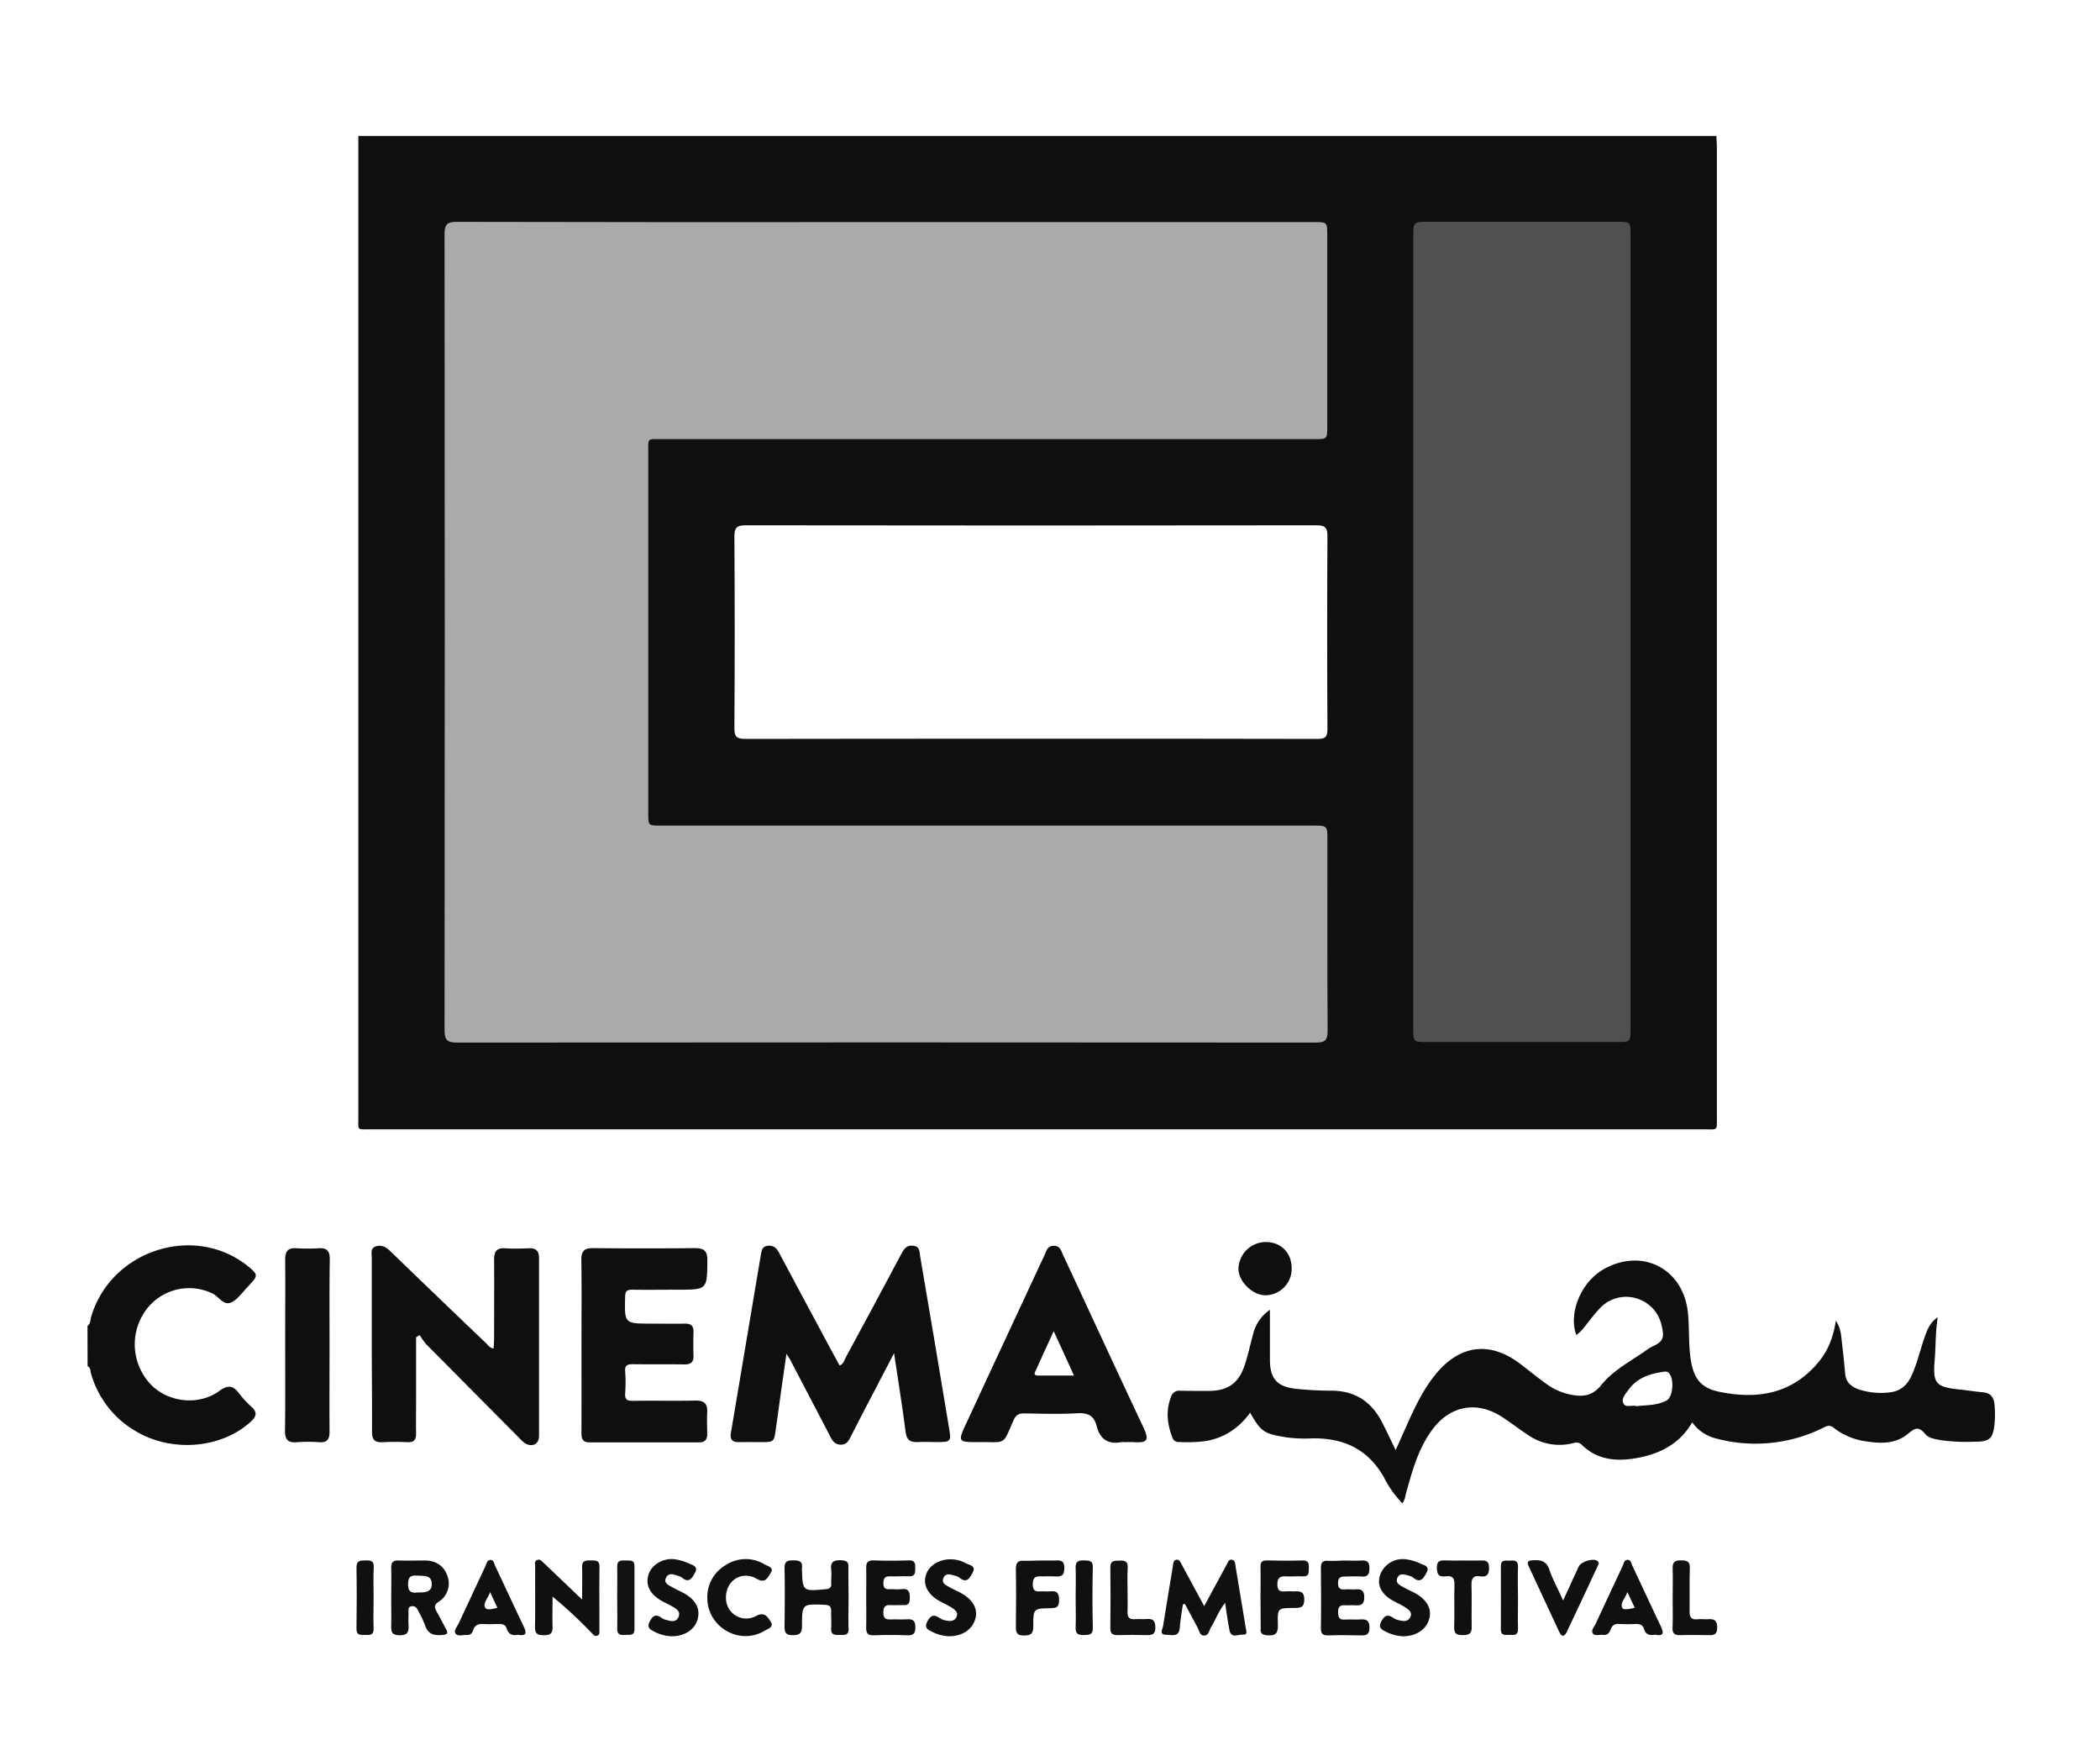 <svg id="Layer_1" data-name="Layer 1" xmlns="http://www.w3.org/2000/svg" viewBox="0 0 725.11 602.55"><defs><style>.cls-1{fill:#0f0f0f;}.cls-2{fill:#101010;}.cls-3{fill:#111;}.cls-4{fill:#121212;}.cls-5{fill:#aaa;}.cls-6{fill:#505050;}</style></defs><path class="cls-1" d="M592.82,385.22q0-167.19,0-334.37c0-1.31-.12-2.62-.18-3.93H123.73q0,169.32,0,338.64c0,4.95-.65,4.31,4.4,4.31q230,0,459.89,0C593.34,389.87,592.82,390.67,592.82,385.22ZM458.35,251.65c0,2.73-.68,3.45-3.42,3.44-33-.1-66.06-.06-99.08-.06-32.81,0-65.62,0-98.42.06-3,0-3.87-.68-3.85-3.76q.21-33.08,0-66.14c0-3,.82-3.84,3.84-3.84q98.6.14,197.17,0c3.08,0,3.77.88,3.76,3.83Q458.17,218.42,458.35,251.65Z"/><path class="cls-1" d="M30.21,457.75c1.12-.78.95-2.11,1.28-3.2,6.9-23.22,36.16-32.4,54.55-17.07,2.93,2.44,3,3,.46,5.7-.3.33-.58.66-.89,1-1.86,1.86-3.42,4.33-5.65,5.41-2.79,1.35-4.43-2.08-6.73-3.11a18.5,18.5,0,0,0-22.88,5.85A20.1,20.1,0,0,0,52.11,478c6,6.15,16.43,7.37,23.52,2.26,3-2.18,4.86-2.08,7,.87a30.49,30.49,0,0,0,4.24,4.56c2.1,1.93,1.6,3.41-.31,5.15-10.39,9.45-27.89,10.72-40.43,2.8a33.61,33.61,0,0,1-14.71-19.47c-.25-.86-.09-2-1.18-2.54Z"/><path class="cls-1" d="M271.56,467.32c-1.31,9.26-2.53,17.56-3.65,25.87-.62,4.6-.6,4.67-5.19,4.67-2.52,0-5-.06-7.56,0-2.33.07-3.17-.89-2.78-3.21q5.24-30.9,10.4-61.81c.23-1.35.55-2.55,2.26-2.76,1.93-.24,3,.63,3.9,2.27q9.18,17.25,18.45,34.44c.83,1.54,1.68,3.07,2.53,4.62,1.38-.51,1.59-1.82,2.13-2.82q9.69-17.89,19.26-35.87c.9-1.7,1.78-2.85,3.95-2.67,2.47.22,2.22,2.21,2.46,3.65q5.13,29.92,10.08,59.87c.65,4,.28,4.26-3.85,4.27-2.41,0-4.83-.11-7.24,0s-3.68-.75-4-3.44c-1.13-8.78-2.53-17.53-4-27.24-3.34,6.39-6.26,12-9.17,17.57-2,3.89-4.05,7.76-6,11.66-.68,1.35-1.42,2.34-3.17,2.35s-2.71-.93-3.48-2.43c-4.67-9-9.41-18.05-14.13-27.06C272.52,468.93,272.3,468.57,271.56,467.32Z"/><path class="cls-1" d="M143.67,461.67v21.6c0,3.84-.07,7.68,0,11.52.05,2.23-.74,3.21-3.06,3.1a78.66,78.66,0,0,0-8.55,0c-2.82.17-3.62-1.09-3.61-3.7.05-9.54-.06-19.08-.08-28.62q0-15.63,0-31.25c0-1.47-.57-3.34,1.31-4s3.51.07,5,1.53q16.53,16,33.2,31.9c.67.65,1.16,1.59,2.56,1.79.06-1.2.17-2.34.17-3.49,0-9.1.08-18.21,0-27.31,0-2.88,1.06-4,3.89-3.8s5.48.09,8.22,0c2.35-.06,3.4.91,3.4,3.31,0,20.5,0,41,0,61.52,0,2.88-2.47,4-5,2.38a12.41,12.41,0,0,1-1.9-1.8q-16-16.09-32-32.22a24.77,24.77,0,0,1-2.3-3.2Z"/><path class="cls-1" d="M200.78,464.5c0-9.87.1-19.74-.05-29.61,0-3.05,1.05-4,4-4q17.61.17,35.21,0c3,0,4.32.85,4.3,4.12-.07,10.23,0,10.23-10.19,10.23-5.26,0-10.53.08-15.79,0-1.91,0-2.35.62-2.4,2.44-.23,9.27-.28,9.27,9.09,9.27,3.84,0,7.68.06,11.51,0,2.08-.05,3.05.73,3,2.87-.07,2.74-.09,5.48,0,8.22.09,2.33-1,3-3.18,3-5.92-.11-11.85,0-17.77-.08-1.92,0-2.8.38-2.64,2.52a54.5,54.5,0,0,1,0,7.56c-.15,2.07.62,2.59,2.6,2.57,7.24-.11,14.48.05,21.72-.09,3-.05,4.19,1.13,4,4.09-.15,2.51,0,5,0,7.56,0,1.9-.9,2.78-2.83,2.78q-18.92,0-37.84,0c-2.55,0-2.76-1.5-2.75-3.45C200.8,484.45,200.78,474.48,200.78,464.5Z"/><path class="cls-1" d="M113.79,464.67c0,9.87-.07,19.74,0,29.61,0,2.73-.89,3.8-3.62,3.61a50.34,50.34,0,0,0-7.57,0c-3.14.28-4.24-.87-4.19-4.07.15-10.74.06-21.49.06-32.24,0-8.89.09-17.77,0-26.65,0-3,.93-4.24,4-4a57.79,57.79,0,0,0,7.56,0c2.84-.17,3.88.93,3.84,3.82C113.72,444.71,113.79,454.69,113.79,464.67Z"/><path class="cls-2" d="M408.43,553.87c-.37,2.69-.86,5.37-1.07,8.07-.27,3.36-2.69,2.46-4.59,2.43-2.72,0-1.34-1.92-1.16-3.07,1.09-6.91,2.25-13.81,3.39-20.71.14-.85.11-1.9,1.16-2.13s1.42.83,1.82,1.56c2.56,4.7,5.1,9.41,7.82,14.45,2.73-5.05,5.27-9.76,7.83-14.45.4-.72.71-1.81,1.82-1.55s1,1.29,1.16,2.15q1.77,10.67,3.53,21.34c.17,1,.81,2.5-1,2.36-1.58-.13-4,1.42-4.6-1.47s-1-6-1.52-9.5c-2.27,2.81-3.2,5.72-4.78,8.24-.71,1.14-.83,3.12-2.54,3.06-1.47,0-1.66-1.84-2.27-2.95-1.46-2.65-2.87-5.33-4.3-8Z"/><path class="cls-2" d="M201,552.21c0-4.43.08-7.83,0-11.21-.08-2.36,1.35-2.3,3-2.29s3-.16,3,2.25c-.11,7.24,0,14.48-.05,21.72,0,.72.25,1.66-.72,2s-1.41-.42-1.94-.95a158.7,158.7,0,0,0-13.5-12.54c0,3.42-.1,6.85,0,10.27.09,2.24-.6,3.09-3,3.06-2.19,0-3.11-.51-3.06-2.91.14-6.91,0-13.82.07-20.73,0-.81-.4-1.9.67-2.33s1.64.47,2.25,1C191.92,543.53,196.08,547.53,201,552.21Z"/><path class="cls-1" d="M293,551.36c0,3.62-.12,7.24,0,10.85.11,2.48-1.41,2.2-3,2.21s-3.15.17-3-2.25c.14-1.85-.06-3.73,0-5.59s-.36-2.49-2.33-2.57c-7.65-.29-7.74-.36-7.75,7.33,0,2.45-.75,3.15-3.2,3.16s-2.85-1-2.82-3.14c.09-6.68.12-13.37,0-20.05,0-2.34,1-2.65,3-2.63s3.3.24,3,2.61a1.22,1.22,0,0,0,0,.33c.23,7.79.26,7.77,8.33,7,1.49-.14,1.84-.71,1.79-2-.06-1.53.16-3.09,0-4.6-.4-2.91.94-3.49,3.54-3.37,1.9.1,2.45.7,2.4,2.52C292.9,544.57,293,548,293,551.36Z"/><path class="cls-2" d="M299.09,551.25c0-3.29.08-6.58,0-9.86-.05-1.93.51-2.77,2.6-2.7,4,.14,8.12.14,12.17,0,2.17-.07,2.17,1.16,2.17,2.71s0,2.88-2.15,2.79-4.39.06-6.58,0c-1.74-.07-2.23.69-2.28,2.34-.06,1.88.84,2.21,2.4,2.11,1.2-.07,2.44.14,3.61,0,2.89-.45,3.2,1.1,3.11,3.41-.07,1.59-.64,2.15-2.15,2.08s-2.86.09-4.27,0c-2-.16-2.74.52-2.72,2.59s.89,2.43,2.62,2.35,3.73.08,5.59-.05c2.11-.15,2.86.6,2.87,2.79s-.78,2.81-2.87,2.73c-3.83-.14-7.68-.14-11.51,0-2.08.08-2.66-.74-2.61-2.68C299.17,558.27,299.09,554.76,299.09,551.25Z"/><path class="cls-1" d="M464.44,538.74c1.86,0,3.74.12,5.59,0,2.12-.17,2.84.52,2.82,2.73s-.7,3-2.83,2.78c-1.75-.13-3.51,0-5.27,0-1.58,0-2.71.07-2.74,2.19s.92,2.39,2.59,2.26c1.09-.09,2.2.07,3.29,0,2.09-.2,3.18.24,3.18,2.76s-1.24,2.88-3.25,2.73c-1.09-.09-2.2.06-3.29,0-1.82-.16-2.53.53-2.51,2.42s.51,2.64,2.43,2.51c1.75-.12,3.52.07,5.26-.05,2.1-.14,3.13.31,3.16,2.81s-1.2,2.76-3.19,2.7c-3.62-.1-7.25-.12-10.86,0-1.91.06-2.76-.4-2.73-2.52.11-6.91.08-13.83,0-20.74,0-1.78.47-2.63,2.41-2.49S462.46,538.74,464.44,538.74Z"/><path class="cls-2" d="M244.23,551.69a12.73,12.73,0,0,1,6.47-11.44,12.51,12.51,0,0,1,13.4-.13c1,.57,3.3,1,2,2.93-1,1.44-1.76,3.78-4.8,2-5.28-3.05-10.93.78-10.62,6.86a7,7,0,0,0,10.44,5.94c2.88-1.5,3.9.35,4.94,1.92,1.34,2-1,2.57-2.06,3.22C255.36,568.15,244.28,561.76,244.23,551.69Z"/><path class="cls-2" d="M484.47,564.89a14.51,14.51,0,0,1-5.68-1.45c-1.4-.75-3.1-1.27-1.87-3.62,1.11-2.11,2.26-2.68,4.26-1.21a5.67,5.67,0,0,0,1.81.72c1.57.47,3.21.56,4-1.13s-.73-2.6-1.86-3.36c-1.36-.9-2.91-1.51-4.32-2.33-4-2.34-5.44-5.39-4.23-8.89a8.28,8.28,0,0,1,9.18-5.26,15.71,15.71,0,0,1,4.67,1.42c1.13.58,3.41.82,2.16,3.11-1,1.85-2.06,3.89-4.65,1.73a4.17,4.17,0,0,0-1.49-.65c-1.47-.41-3.2-1.09-4,.86-.69,1.76,1,2.45,2.17,3.14s2.76,1.33,4.09,2.08c4,2.24,5.72,5.4,4.81,8.73C492.55,562.47,489.16,564.83,484.47,564.89Z"/><path class="cls-2" d="M327.75,564.89a14.32,14.32,0,0,1-5.68-1.44c-1.39-.75-3.14-1.24-1.9-3.61,1.09-2.08,2.21-2.72,4.25-1.25a6.19,6.19,0,0,0,2.44.9c1.34.27,2.74.16,3.4-1.26.75-1.58-.52-2.49-1.58-3.18-1.55-1-3.29-1.73-4.88-2.68-3.27-2-4.88-5-4.29-7.81.66-3.23,3.12-5.36,6.9-6.11a11.09,11.09,0,0,1,7.27,1.32c1.13.56,3.42.82,2.19,3.09-1,1.83-2,3.95-4.64,1.77a4,4,0,0,0-1.49-.65c-1.47-.41-3.2-1.11-4,.83-.72,1.76.95,2.45,2.14,3.15s2.75,1.33,4.08,2.08c4,2.23,5.74,5.41,4.84,8.72C335.82,562.45,332.44,564.82,327.75,564.89Z"/><path class="cls-2" d="M231.7,564.88a14.45,14.45,0,0,1-5.39-1.39c-1.34-.77-3.18-1.2-2-3.62,1.07-2.12,2.19-2.82,4.21-1.28a3.19,3.19,0,0,0,1.18.55c1.68.44,3.65,1.23,4.58-.92.85-2-.88-2.91-2.33-3.73-1.24-.7-2.55-1.27-3.77-2-3.91-2.32-5.36-5.44-4.23-9,1.05-3.27,5.09-5.72,9-5.19a17.4,17.4,0,0,1,5,1.48c1.21.56,3.3,1,2,3.23-1,1.73-2,3.69-4.44,1.65a2.51,2.51,0,0,0-.87-.46c-1.64-.5-3.66-1.6-4.66.47s1.21,2.69,2.56,3.49,2.55,1.24,3.78,1.95c4,2.3,5.5,5.26,4.58,8.86S236.25,565,231.7,564.88Z"/><path class="cls-2" d="M539.74,552.52c2-4.35,3.66-8,5.35-11.66.81-1.74,4.76-3,6.37-2.05,1,.6.42,1.36.13,2Q546.36,552.1,541,563.36c-.76,1.61-1.7,2-2.62,0-3.5-7.53-7-15.07-10.51-22.58-.79-1.67-.24-2,1.41-2.13,2.73-.18,4.7.18,5.72,3.32C536.15,545.42,538,548.6,539.74,552.52Z"/><path class="cls-1" d="M437,428.78c5.37,0,9,3.71,9,9.11a9.13,9.13,0,0,1-9.06,9.27c-4.56,0-9.45-4.93-9.31-9.34A9.49,9.49,0,0,1,437,428.78Z"/><path class="cls-2" d="M435.24,551.47c0-3.51.08-7,0-10.53-.06-1.75.59-2.27,2.28-2.23,4.06.09,8.12.12,12.18,0,2.11-.07,2.28,1,2.23,2.65s.12,2.94-2.09,2.84c-2-.08-4,.1-5.92,0s-2.86.51-2.86,2.74.93,2.61,2.75,2.44c1-.09,2,0,3,0,2.05-.13,3.56,0,3.55,2.82s-1.39,2.92-3.5,2.91c-5.66,0-5.8.05-5.62,5.69.09,2.75-.47,4-3.56,3.76-1.85-.16-2.62-.66-2.37-2.49,0-.11,0-.22,0-.33Z"/><path class="cls-2" d="M359.26,538.73c1.65,0,3.29,0,4.94,0,1.84-.06,3.3-.22,3.31,2.57s-1.21,3.08-3.38,2.92c-1.41-.11-2.85,0-4.27,0-2-.13-3.26.08-3.26,2.71s1.34,2.54,3.1,2.45c1-.05,2,.09,3,0,2.3-.28,3,.65,3,3s-.83,2.78-2.91,2.81c-5.95.07-6.07.15-6,6.28,0,2.47-.78,3.14-3.21,3.16s-2.84-1-2.81-3.13c.09-6.58.12-13.16,0-19.73,0-2.29.65-3.16,3-2.94C355.52,538.87,357.4,538.73,359.26,538.73Z"/><path class="cls-2" d="M505.43,538.73c1.86,0,3.72.06,5.58,0s3.16,0,3.15,2.47c0,2.25-.65,3.35-3,3-2.57-.4-3.15.81-3.07,3.17.16,4.7-.05,9.41.08,14.11.07,2.25-.65,3-3,3s-3.13-.52-3.05-2.91c.16-4.81-.05-9.63.09-14.44.07-2.28-.67-3.27-3-2.95s-3-.5-3.08-2.87c-.05-2.72,1.41-2.68,3.3-2.6S503.46,538.73,505.43,538.73Z"/><path class="cls-3" d="M389.33,548.75c0,2.52.09,5,0,7.55-.1,2,.56,2.86,2.61,2.68,1.31-.12,2.64.08,3.94-.05,2.25-.21,3.07.61,3.06,3s-1.21,2.6-3.09,2.55c-3.28-.09-6.57-.1-9.85,0-1.74,0-2.63-.38-2.61-2.34.08-7,.1-14,0-21,0-2.62,1.57-2.28,3.24-2.38,1.88-.11,2.88.35,2.76,2.49C389.21,543.7,389.32,546.23,389.33,548.75Z"/><path class="cls-2" d="M577.55,551.53c0-3.28.12-6.57,0-9.85-.12-2.27.59-3.06,2.93-3,2.17,0,3.13.45,3,2.88-.18,4.81,0,9.64-.09,14.45-.07,2.22.49,3.29,2.88,3,1.07-.14,2.19.06,3.28,0,2.19-.2,3.4.22,3.38,2.94s-1.55,2.57-3.38,2.54c-3.06,0-6.13-.13-9.19,0-2.12.11-3-.52-2.84-2.74C577.67,558.33,577.55,554.93,577.55,551.53Z"/><path class="cls-2" d="M371.41,551.24c0-3.28.13-6.58,0-9.86-.12-2.32.91-2.77,2.93-2.69,1.78.07,3.11,0,3,2.52q-.25,10.37,0,20.72c.06,2.54-1.26,2.46-3,2.52-2,.08-3.05-.36-2.93-2.68C371.54,558.27,371.41,554.75,371.41,551.24Z"/><path class="cls-2" d="M524.15,551.79c0,3.5-.1,7,0,10.52.09,2.22-1.23,2.19-2.74,2.1s-3.21.54-3.18-2c.06-7.24,0-14.47,0-21.71,0-2.61,1.9-1.79,3.27-1.93,1.61-.17,2.73.07,2.65,2.19C524,544.55,524.15,548.17,524.15,551.79Z"/><path class="cls-2" d="M129,551.62c0,3.51-.13,7,0,10.53.12,2.41-1.29,2.31-2.91,2.28s-3.07.22-3-2.22c.1-7,.12-14,0-21.05,0-2.56,1.39-2.42,3.15-2.46s2.92.12,2.81,2.4C128.87,544.6,129,548.12,129,551.62Z"/><path class="cls-4" d="M213.11,551.37c0-3.5.08-7,0-10.51-.06-2.16,1.2-2.23,2.75-2.13s3.23-.49,3.22,2c0,7.23,0,14.46,0,21.69,0,2.54-1.86,1.84-3.27,2-1.62.14-2.76-.1-2.69-2.2C213.2,558.61,213.11,555,213.11,551.37Z"/><path class="cls-5" d="M306.16,76.67H453.68c4.61,0,4.61,0,4.61,4.63v65.83c0,4.47,0,4.47-4.4,4.47H228.67c-5.36,0-4.83-.58-4.83,4.68q0,62.22,0,124.43c0,4.3,0,4.31,4.29,4.31H453.34c5,0,5,0,5,5,0,22-.06,43.9.07,65.84,0,3.16-.85,4.07-4,4.07q-148.33-.12-296.68,0c-3.34,0-4.23-.94-4.23-4.26q.14-137.43,0-274.87c0-3.35.93-4.22,4.24-4.21Q231.92,76.75,306.16,76.67Z"/><path class="cls-6" d="M488,218q0-68.11,0-136.23c0-5.19,0-5.2,5.3-5.2h65.18c4.5,0,4.54,0,4.54,4.63V355c0,4.71,0,4.73-4.8,4.73H492.7c-4.69,0-4.72,0-4.72-4.82Q488,286.46,488,218Z"/><path class="cls-1" d="M688.7,485.1c-.17-2.37-1.11-4.18-3.89-4.43s-5.64-.72-8.47-1c-8-.86-9-2.16-8.31-10.2.4-4.71.22-9.44,1.05-14.74-2.93,2.07-3.68,4.61-4.55,7-1.57,4.43-2.56,9.05-4.56,13.34-1.52,3.25-3.89,5.25-7.5,5.61a24.06,24.06,0,0,1-10.71-1.05c-2.58-.93-4.36-2.44-4.63-5.34-.34-3.48-.66-7-1.09-10.45-.32-2.49-.27-5.12-2.14-7.91-.86,5.7-2.68,10.32-5.95,14.27-9.11,11-21,13-34.23,10.3-6.09-1.24-8.69-4.25-9.8-10.4-1-5.64-.51-11.36-1.11-17-1.57-15-15.51-22.32-28.73-15.13-8.45,4.6-12.56,15.78-9.76,22.93a19.89,19.89,0,0,0,1.95-1.77c2.1-2.53,4-5.25,6.27-7.61A12.39,12.39,0,0,1,568,449.55c4,2.38,5.75,6.23,6.19,10.66.36,3.62-3.18,4.09-5.23,5.56-5.52,4-11.79,7.05-16.08,12.41-2.88,3.58-6,4.11-10.07,3.38a21.9,21.9,0,0,1-9-3.89c-2.93-2.12-5.74-4.4-8.6-6.62-10.59-8.18-21.12-6.94-29.6,3.51-4.19,5.16-7,11.09-9.7,17.1l-4,8.95c-1.79-3.68-3.2-6.72-4.74-9.68-3.64-7.05-9.31-10.8-17.4-10.83a119.88,119.88,0,0,1-12.13-.63c-6.71-.7-9.15-3.52-9.15-10.11V452.19a14,14,0,0,0-5.82,8.47c-1,3.57-1.74,7.25-2.93,10.76-2.1,6.19-5.87,8.75-12.36,8.76-3.29,0-6.58,0-9.87-.06a2.9,2.9,0,0,0-3.18,2.15c-1.87,4.79-1.27,9.44.51,14.08a2.15,2.15,0,0,0,2.28,1.47,53,53,0,0,0,8.54-.23c6.75-.95,12-4.4,16-9.89,3.74,6.6,4.76,7.25,12.39,8.49a47.88,47.88,0,0,0,8.87.38c11-.24,19.57,3.75,25.07,13.68a34.43,34.43,0,0,0,6.26,8.73,6.58,6.58,0,0,0,1.09-2.88c2.18-7.92,4.26-15.9,9.29-22.64,6.17-8.28,15.42-9.91,24.05-4.27,2.93,1.92,5.72,4.07,8.63,6a19.15,19.15,0,0,0,16,3,2.66,2.66,0,0,1,2.93.66c5.11,5,11.47,5.71,18.07,4.65,8.26-1.32,15.46-4.67,20-12.47a14.29,14.29,0,0,0,8.31,5.59,52.5,52.5,0,0,0,37.06-3.79c1.33-.65,2.18-.95,3.46.07a23,23,0,0,0,10.77,4.63c5.16.84,10.44,1.1,14.77-2.44,2.24-1.83,3.62-3,6-.12,1.33,1.66,3.84,1.92,6,2.29a64.25,64.25,0,0,0,10.83.47c5.53,0,6.64-.91,7.21-6.38A35.26,35.26,0,0,0,688.7,485.1Zm-113.3-1.58c-3.2,1.68-6.75,1.54-10.36,1.92-1.38-.5-3.64.61-4.42-.81-1-1.73.71-3.48,1.76-4.94,3-4.1,7.42-5.48,12.18-6.14a2.08,2.08,0,0,1,1.27.12C578.2,475.12,577.89,482.21,575.4,483.52Z"/><path class="cls-1" d="M394.68,492.49c-9.29-19.7-18.4-39.48-27.6-59.22-.66-1.43-1-3.2-3.23-3.19s-2.53,1.81-3.19,3.23q-13.47,28.86-26.87,57.75c-3.16,6.79-3.15,6.83,4.33,6.79,9.55-.05,8,1.19,11.81-7.46.86-2,1.94-2.49,3.95-2.45,6,.12,12.08.3,18.1-.05,3.65-.21,5.77.82,6.68,4.41,1.1,4.33,3.79,6.46,8.43,5.57a7.15,7.15,0,0,1,1.31,0c1,0,2-.06,3,0C396.42,498.2,396.86,497.11,394.68,492.49ZM358.5,474.87c-1.91,0-1.15-1.1-.78-1.92,1.92-4.28,3.88-8.53,6.11-13.39,2.46,5.36,4.64,10.08,7,15.31Z"/><path class="cls-2" d="M150.89,556.58c-.82-1.45-1.25-2.45.69-3.68a7.43,7.43,0,0,0,2.85-9c-1.1-3.22-3.82-5.12-7.57-5.18-3.07,0-6.14.11-9.19,0-2.1-.11-2.65.77-2.59,2.69.1,3.39,0,6.78,0,10.17,0,3.18.08,6.35,0,9.53-.07,2.11.11,3.38,2.89,3.43s3.25-1.25,3.09-3.53c-.11-1.52,0-3.06,0-4.6,0-.71-.2-1.62.87-1.84a1.8,1.8,0,0,1,2.18,1,42.3,42.3,0,0,1,2.7,5.6c1,3.08,3.09,3.47,5.83,3.28,1.69-.11,2.24-.5,1.34-2.1C152.92,560.44,152,558.48,150.89,556.58Zm-6.55-6.83c-1.81.19-3.46.22-3.43-2.86,0-2.66,1.05-3.1,3.29-2.94s4.8-.28,4.89,2.84C149.17,549.61,146.84,549.81,144.34,549.75Z"/><path class="cls-2" d="M180.88,561.59c-3.38-7-6.59-14.05-9.93-21.06-.37-.79-.41-2.17-1.75-2-1,.11-1.16,1.2-1.52,2-3.1,6.63-6.22,13.26-9.3,19.91-.53,1.15-1.87,2.5-1.06,3.56s2.67.34,4.06.43c1.22.08,1.73-.83,2.05-1.78.54-1.66,1.69-2.06,3.29-2,1.86.1,3.73.06,5.59,0,1.21,0,2.26.21,2.6,1.47.6,2.17,2.06,2.62,4,2.26C181.55,564.83,182,564,180.88,561.59ZM167.53,555c-.86-1.53.88-3,1.7-5.37l2.52,5.43C170.09,555.47,168.07,556,167.53,555Z"/><path class="cls-2" d="M573.4,561.31c-3.28-6.89-6.48-13.82-9.74-20.72-.39-.84-.51-2.17-1.73-2.09s-1.29,1.36-1.69,2.22q-4.66,9.91-9.28,19.87c-.49,1.06-1.66,2.24-1,3.29s2.41.36,3.66.52c1.53.2,2.18-.87,2.59-2a2.44,2.44,0,0,1,2.76-1.75c2,.08,3.93.07,5.9,0,1.35,0,2.38.28,2.78,1.69.57,2,2,2.34,3.86,2C574.75,565,574.41,563.43,573.4,561.31ZM560.12,555c-.71-1.7,1.1-3.22,1.78-5.39,1,2.11,1.75,3.72,2.56,5.43C562.69,555.47,560.52,555.93,560.12,555Z"/></svg>